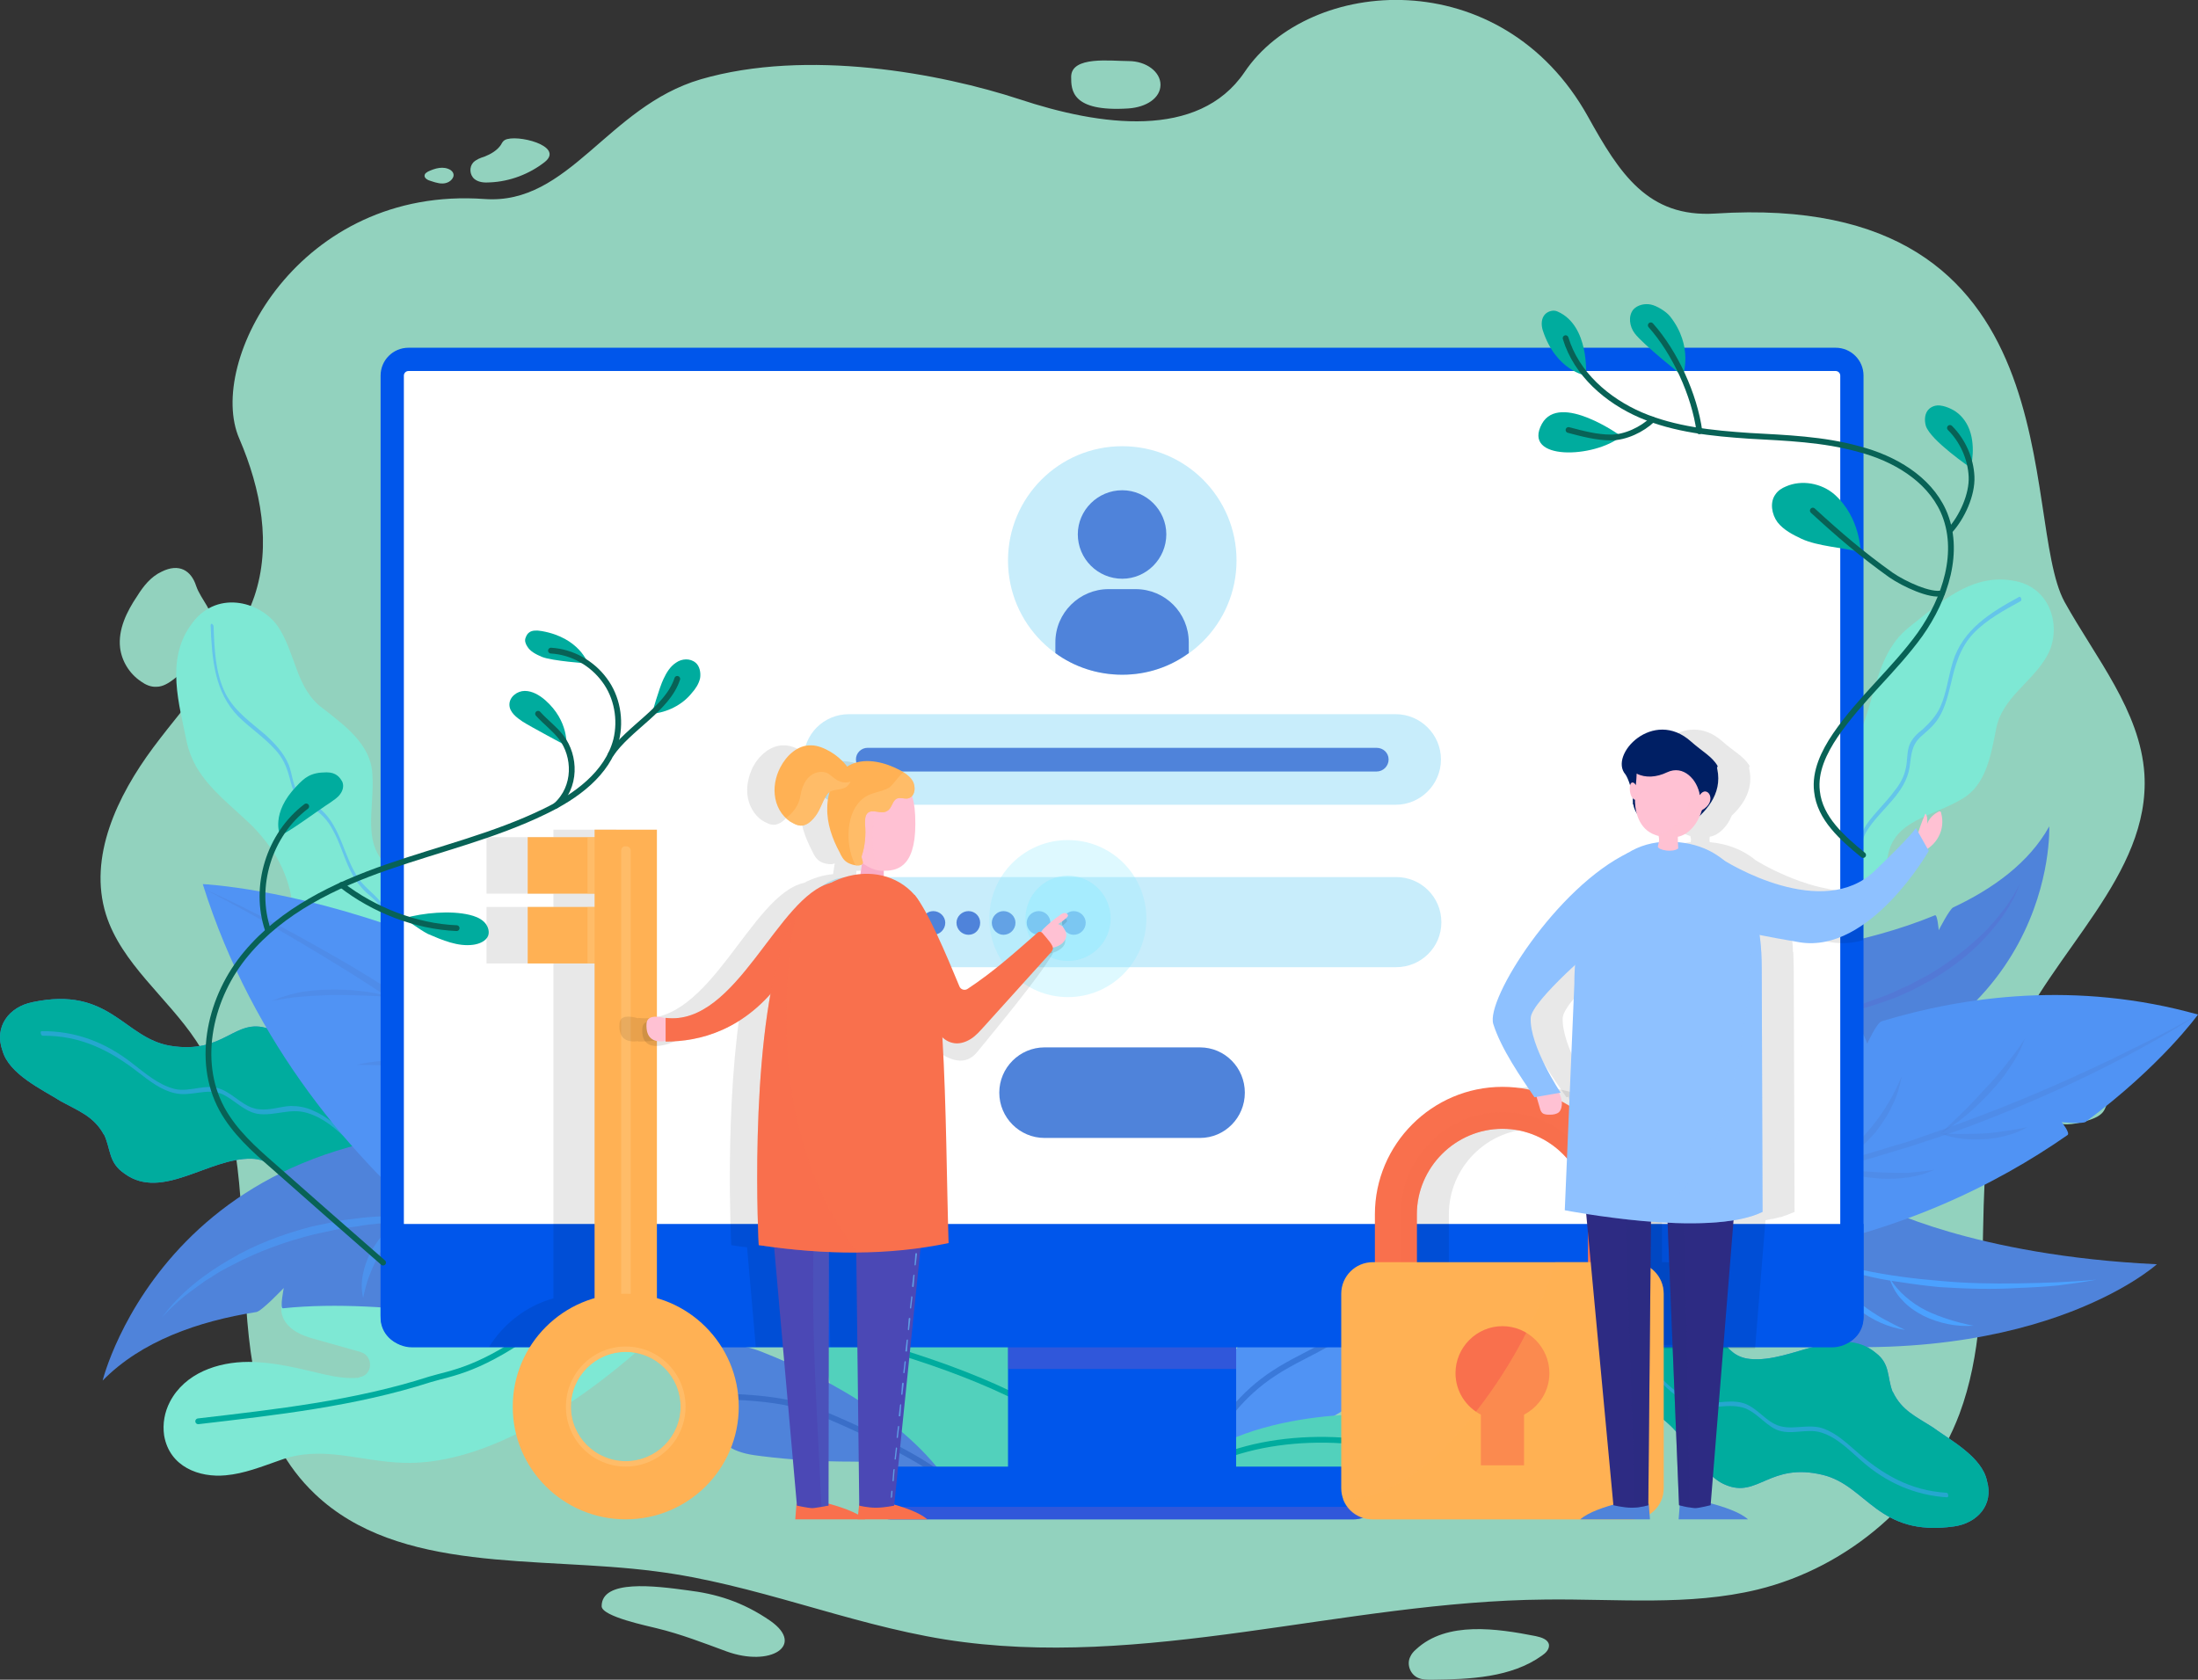 <?xml version="1.0" encoding="UTF-8"?>
<!DOCTYPE svg PUBLIC "-//W3C//DTD SVG 1.1//EN" "http://www.w3.org/Graphics/SVG/1.1/DTD/svg11.dtd">
<!-- Creator: CorelDRAW X7 -->
<svg xmlns="http://www.w3.org/2000/svg" xml:space="preserve" width="5.29in" height="4.043in" version="1.1" style="shape-rendering:geometricPrecision; text-rendering:geometricPrecision; image-rendering:optimizeQuality; fill-rule:evenodd; clip-rule:evenodd"
viewBox="0 0 5290 4043"
 xmlns:xlink="http://www.w3.org/1999/xlink">
 <rect x="0" y="0" width="5290" height="4043" fill="#333333" stroke="none"/>
 <defs>
  <style type="text/css">
   <![CDATA[
    .str1 {stroke:#0A42A3;stroke-width:13.89;stroke-linecap:round;stroke-linejoin:round;stroke-opacity:0.31}
    .str0 {stroke:#00AC9E;stroke-width:13.89;stroke-linecap:round;stroke-linejoin:round}
    .str2 {stroke:#086256;stroke-width:13.89;stroke-linecap:round;stroke-linejoin:round}
    .fil8 {fill:none;fill-rule:nonzero}
    .fil9 {fill:none;fill-rule:nonzero}
    .fil1 {fill:#92D2BE;fill-rule:nonzero}
    .fil0 {fill:#2E414E;fill-rule:nonzero}
    .fil29 {fill:#001F64;fill-rule:nonzero}
    .fil15 {fill:#0056EB;fill-rule:nonzero}
    .fil11 {fill:#00AC9E;fill-rule:nonzero}
    .fil27 {fill:#2D2B83;fill-rule:nonzero}
    .fil10 {fill:#4983D8;fill-rule:nonzero}
    .fil36 {fill:#4B48B5;fill-rule:nonzero}
    .fil6 {fill:#4BA1FF;fill-rule:nonzero}
    .fil2 {fill:#4F83DA;fill-rule:nonzero}
    .fil3 {fill:#5093F4;fill-rule:nonzero}
    .fil7 {fill:#52D1BC;fill-rule:nonzero}
    .fil37 {fill:#568EDB;fill-rule:nonzero}
    .fil38 {fill:#5D9CE4;fill-rule:nonzero}
    .fil13 {fill:#7EE8D4;fill-rule:nonzero}
    .fil30 {fill:#8EC1FF;fill-rule:nonzero}
    .fil18 {fill:#C8EDFB;fill-rule:nonzero}
    .fil22 {fill:#F9704D;fill-rule:nonzero}
    .fil34 {fill:#F9ACC8;fill-rule:nonzero}
    .fil24 {fill:#FFB154;fill-rule:nonzero}
    .fil26 {fill:#FFC1D3;fill-rule:nonzero}
    .fil17 {fill:white;fill-rule:nonzero}
    .fil19 {fill:black;fill-rule:nonzero;fill-opacity:0.09}
    .fil35 {fill:black;fill-rule:nonzero;fill-opacity:0.102}
    .fil39 {fill:#4D83D8;fill-rule:nonzero;fill-opacity:0.161}
    .fil5 {fill:#6059CA;fill-rule:nonzero;fill-opacity:0.227}
    .fil28 {fill:#2D2B83;fill-rule:nonzero;fill-opacity:0.302}
    .fil31 {fill:#8EC1FF;fill-rule:nonzero;fill-opacity:0.302}
    .fil20 {fill:#93EBFF;fill-rule:nonzero;fill-opacity:0.302}
    .fil40 {fill:#F9704D;fill-rule:nonzero;fill-opacity:0.302}
    .fil32 {fill:#FFC1D3;fill-rule:nonzero;fill-opacity:0.302}
    .fil14 {fill:#594FD1;fill-rule:nonzero;fill-opacity:0.369}
    .fil4 {fill:#4F83DA;fill-rule:nonzero;fill-opacity:0.4}
    .fil23 {fill:#F9704D;fill-rule:nonzero;fill-opacity:0.4}
    .fil25 {fill:#FFB154;fill-rule:nonzero;fill-opacity:0.4}
    .fil12 {fill:#4BA1FF;fill-rule:nonzero;fill-opacity:0.502}
    .fil16 {fill:#6059CA;fill-rule:nonzero;fill-opacity:0.502}
    .fil21 {fill:#93EBFF;fill-rule:nonzero;fill-opacity:0.502}
    .fil33 {fill:#FFC87C;fill-rule:nonzero;fill-opacity:0.502}
   ]]>
  </style>
 </defs>
 <g id="Layer_x0020_1">
  <path class="fil0" d="M-1199 29489c-56,17 -167,45 -297,45 -146,0 -267,-31 -362,-107 -83,-68 -134,-177 -134,-304 1,-243 199,-420 523,-420 112,0 199,20 241,37l-30 86c-52,-19 -116,-35 -214,-35 -235,0 -389,123 -389,327 0,207 148,329 373,329 82,0 138,-10 167,-22l0 -243 -197 0 0 -84 319 0 0 391z"/>
  <path class="fil0" d="M-884 29114c28,6 62,8 103,8 151,0 243,-61 243,-174 0,-108 -90,-159 -228,-159 -55,0 -96,3 -118,8l0 317zm-125 -393c61,-9 140,-16 240,-16 123,0 214,24 271,68 53,38 85,98 85,170 0,74 -26,132 -75,174 -66,59 -174,90 -295,90 -38,0 -72,-1 -101,-8l0 327 -125 0 0 -805z"/>
  <path class="fil0" d="M-263 29398c56,29 138,53 224,53 128,0 202,-57 202,-139 0,-76 -51,-120 -182,-162 -158,-47 -255,-116 -255,-231 0,-127 125,-221 313,-221 99,0 170,19 213,40l-34 86c-32,-15 -96,-39 -184,-39 -132,0 -182,66 -182,122 0,76 59,114 192,157 164,53 247,120 247,239 0,126 -111,235 -339,235 -93,0 -195,-23 -246,-52l31 -88z"/>
  <polygon class="fil0" points="766,28711 890,28711 890,29437 1304,29437 1304,29526 766,29526 "/>
  <path class="fil0" d="M1463 29123c0,174 112,330 308,330 198,0 310,-153 310,-338 0,-162 -100,-331 -308,-331 -207,0 -310,160 -310,339zm750 -13c0,280 -202,429 -449,429 -255,0 -435,-167 -435,-413 0,-259 191,-428 449,-428 264,0 435,170 435,412z"/>
  <path class="fil0" d="M3051 29499c-46,19 -138,39 -256,39 -272,0 -477,-145 -477,-412 0,-255 205,-428 505,-428 120,0 196,22 229,36l-30 86c-47,-19 -115,-34 -195,-34 -227,0 -377,122 -377,336 0,199 136,328 371,328 76,0 154,-14 204,-34l26 83z"/>
  <path class="fil0" d="M3686 29187l-95 -234c-21,-53 -36,-102 -50,-149l-3 0c-14,49 -30,98 -49,148l-94 235 291 0zm-317 83l-100 256 -130 0 329 -815 150 0 330 815 -133 0 -103 -256 -343 0z"/>
  <polygon class="fil0" points="4164,28801 3869,28801 3869,28711 4585,28711 4585,28801 4290,28801 4290,29526 4164,29526 "/>
  <polygon class="fil0" points="4693,29526 4818,29526 4818,28711 4693,28711 "/>
  <path class="fil0" d="M5112 29123c0,174 112,330 308,330 198,0 310,-153 310,-338 0,-162 -101,-331 -309,-331 -206,0 -309,160 -309,339zm750 -13c0,280 -202,429 -449,429 -255,0 -435,-167 -435,-413 0,-259 191,-428 449,-428 264,0 435,170 435,412z"/>
  <path class="fil0" d="M6024 29526l0 -815 136 0 310 412c72,96 128,182 174,265l2 -1c-11,-109 -14,-208 -14,-335l0 -341 118 0 0 815 -127 0 -307 -414c-67,-90 -132,-183 -180,-272l-5 2c8,102 10,200 10,336l0 348 -117 0z"/>
  <g id="_962416464">
   <g>
    <path class="fil1" d="M4969 1449c75,135 182,262 192,414 15,244 -223,427 -320,653 -120,278 -20,605 -125,887 -77,205 -265,369 -486,423 -165,40 -339,22 -510,24 -485,4 -968,172 -1446,96 -236,-38 -459,-134 -697,-164 -284,-37 -616,7 -819,-186 -284,-270 -73,-767 -286,-1091 -69,-104 -180,-186 -217,-304 -43,-138 27,-285 114,-402 88,-118 195,-226 243,-363 42,-124 16,-259 -36,-380 -81,-185 144,-609 590,-577 204,15 296,-222 520,-288 257,-75 579,-14 768,48 193,64 430,98 541,-65 155,-231 619,-267 827,107 76,137 144,243 306,233 877,-57 731,735 841,935zm-2391 -1264l0 0c0,31 0,85 138,76 43,-3 77,-25 77,-57 0,-31 -34,-57 -77,-57 -42,0 -138,-13 -138,38zm-1363 152l0 0c-4,2 -7,7 -9,11 -9,14 -25,23 -40,29 -10,3 -20,7 -27,14 -10,11 -9,30 3,40 10,8 24,9 37,8 48,-2 95,-20 132,-49 49,-39 -69,-68 -96,-53zm-131 72l0 0c-17,-10 -37,-4 -54,4 -3,2 -7,4 -8,8 -2,8 8,13 16,15 12,4 25,8 37,4 13,-4 25,-20 9,-31zm-612 1001l0 0c-12,-37 -41,-55 -83,-34 -26,12 -44,35 -59,59 -25,37 -46,80 -41,124 4,32 22,62 50,81 11,8 24,14 38,13 15,0 29,-9 41,-18 28,-21 49,-49 70,-77 11,-15 23,-30 25,-48 4,-37 -30,-67 -41,-100zm4486 1127l0 0c-11,4 -22,10 -29,20 -4,7 -6,16 -7,25 -2,18 -3,37 -3,56 0,20 2,42 18,56 21,19 54,12 82,5 15,-5 32,-10 42,-22 7,-9 10,-20 12,-31 6,-37 27,-93 4,-113 -22,-19 -80,-12 -119,4zm-1550 1433l0 0c-6,5 -11,11 -14,18 -9,18 0,43 20,51 10,4 21,4 32,4 92,-1 191,-5 265,-58 9,-6 18,-15 17,-26 -2,-13 -18,-18 -32,-21 -92,-18 -214,-37 -288,32zm-1752 -142l0 0c-80,-11 -208,-27 -208,38 0,25 113,48 132,53 58,14 112,35 169,56 105,38 189,-14 106,-73 -69,-48 -134,-66 -199,-74z"/>
   </g>
   <g>
    <g>
     <g>
      <path class="fil2" d="M4294 2293c0,0 186,-17 363,-90 6,-2 9,36 9,36 0,0 26,-51 35,-55 96,-45 183,-108 231,-195 0,0 23,534 -663,652l25 -348z"/>
     </g>
     <g>
      <path class="fil2" d="M4522 2902c0,0 226,120 669,141 0,0 -301,274 -990,180l22 -313 299 -8z"/>
     </g>
     <g>
      <path class="fil3" d="M4205 2597c0,0 102,-65 268,-122 7,-2 21,37 21,37 0,0 23,-51 35,-54 198,-60 469,-98 761,-16 0,0 -88,123 -270,258 -7,6 -58,1 -58,1 0,0 21,26 14,31 -172,120 -416,242 -735,290l-36 -425z"/>
     </g>
     <g>
      <g>
       <path class="fil4" d="M5290 2442c-85,55 -175,103 -267,148 -91,44 -185,84 -280,120 -48,18 -96,33 -144,49l-73 22c-13,4 -25,8 -37,11l-37 9c-98,27 -199,45 -299,59l74 -15 38 -8c12,-3 24,-6 37,-9l74 -17 73 -21c49,-13 97,-29 146,-43 47,-17 96,-33 143,-51 95,-35 188,-74 281,-117 46,-21 91,-43 137,-66 45,-22 90,-46 134,-71z"/>
      </g>
      <g>
       <path class="fil4" d="M4671 2728c19,-18 37,-36 55,-53 18,-18 36,-37 53,-56 18,-18 34,-38 50,-58 16,-20 31,-40 45,-62 -9,24 -21,48 -36,69 -14,22 -30,42 -48,61 -35,38 -75,73 -119,99z"/>
      </g>
      <g>
       <path class="fil4" d="M4396 2810c21,-13 40,-28 58,-44 17,-16 34,-33 49,-52 15,-18 29,-38 41,-58 13,-21 23,-43 33,-65 -5,24 -11,48 -23,70 -10,23 -24,43 -39,63 -16,19 -34,36 -54,51 -20,15 -41,27 -65,35z"/>
      </g>
      <g>
       <path class="fil4" d="M4671 2728c35,2 70,2 105,0 17,-1 34,-3 51,-6 18,-2 35,-6 52,-9 -15,9 -32,16 -49,20 -18,5 -35,8 -53,9 -18,1 -36,1 -54,-1 -18,-2 -36,-6 -52,-13z"/>
      </g>
      <g>
       <path class="fil4" d="M4402 2811c21,2 42,4 63,7 22,1 42,3 63,4 21,1 42,1 63,1 21,-2 42,-4 64,-7 -20,9 -41,15 -62,18 -22,3 -44,4 -65,3 -43,-3 -86,-10 -126,-26z"/>
      </g>
     </g>
     <g>
      <g>
       <path class="fil5" d="M4861 2128c-18,50 -50,94 -87,133 -37,39 -80,71 -126,98l-36 19c-11,7 -24,11 -36,17 -24,11 -50,19 -75,27 -13,5 -26,7 -39,10l-39 9c-26,5 -52,8 -79,12 26,-7 52,-12 78,-19l38 -11c12,-4 25,-7 37,-12 25,-9 50,-17 73,-29 12,-6 25,-10 36,-17l34 -18c46,-27 88,-58 126,-94 9,-9 19,-18 27,-28 5,-5 9,-10 13,-15l13 -16c16,-20 30,-43 42,-66z"/>
      </g>
     </g>
     <g>
      <g>
       <path class="fil6" d="M5046 3080c-31,6 -62,10 -93,14 -32,3 -63,5 -95,6 -63,4 -126,2 -190,-2 -31,-3 -63,-7 -94,-12 -31,-4 -63,-10 -93,-18 -62,-16 -122,-38 -176,-71 29,13 58,25 88,35 29,10 60,18 90,25 62,13 124,21 186,26 63,6 126,7 189,6 63,-1 126,-3 188,-9z"/>
      </g>
      <g>
       <path class="fil6" d="M4750 3191c-42,3 -84,-6 -121,-24 -19,-10 -37,-22 -51,-38 -15,-15 -25,-34 -31,-54 11,18 24,33 39,46 15,13 31,24 49,33 18,9 37,16 56,22 19,6 38,11 59,15z"/>
      </g>
      <g>
       <path class="fil6" d="M4585 3201c-41,-6 -80,-24 -113,-50 -17,-13 -31,-29 -42,-48 -11,-18 -16,-39 -19,-59 8,19 17,37 29,53 12,16 25,30 41,43 15,12 32,23 49,33 18,10 36,19 55,28z"/>
      </g>
     </g>
    </g>
    <g>
     <path class="fil7" d="M2775 3652c-69,-80 -173,-127 -279,-125 -77,1 -153,27 -231,22 -81,-5 -160,-45 -211,-109 -52,-63 -75,-148 -64,-229 9,-61 41,-123 97,-150 30,-15 65,-19 99,-16 31,3 61,11 89,24 64,28 120,79 165,134 40,51 133,125 195,173 37,28 64,47 64,47 44,40 46,177 76,229z"/>
     <path class="fil8 str0" d="M2095 3233c195,56 411,134 563,268"/>
    </g>
    <g>
     <path class="fil3" d="M3352 3206c-3,32 -9,65 -25,95 -11,20 -26,38 -42,53 -9,9 -18,16 -27,23 -37,28 -77,49 -119,62 -61,20 -126,23 -182,58 -26,16 -48,38 -66,63 -11,16 -19,33 -26,51l0 -54c6,-61 12,-122 35,-180 14,-38 35,-73 58,-106 37,-53 79,-102 128,-143 39,-33 85,-62 133,-69 48,-7 99,11 121,53 14,27 15,61 12,94z"/>
     <path class="fil9 str1" d="M2899 3506c34,-81 94,-153 166,-200 45,-30 94,-50 140,-78 46,-28 91,-65 112,-116"/>
    </g>
    <g>
     <path class="fil7" d="M2824 3555c86,-85 208,-124 327,-141 100,-14 205,-15 298,23 29,12 58,29 76,55 17,27 19,65 -2,88 -18,20 -47,25 -73,26 -88,3 -174,-22 -259,-40 -148,-31 -309,-39 -443,30l76 -41z"/>
     <path class="fil8 str0" d="M2931 3511c178,-75 434,-51 546,26"/>
    </g>
    <g>
     <path class="fil10" d="M830 2640c-80,-39 -118,-142 -184,-164 -82,-28 -105,63 -237,41 -111,-19 -145,-144 -330,-105 -57,11 -94,59 -73,117 16,57 95,93 141,122 42,23 79,36 103,80 0,0 1,0 1,1 16,35 10,67 49,93 90,66 203,-39 306,-36 72,2 70,78 158,99 86,22 58,-55 239,15 7,3 14,-1 17,-7 2,-5 0,-10 -3,-14 -127,-132 -69,-186 -187,-242z"/>
     <path class="fil11" d="M830 2640c-80,-39 -118,-142 -184,-164 -82,-28 -105,63 -237,41 -111,-19 -145,-144 -330,-105 -57,11 -94,59 -73,117 16,57 95,93 141,122 42,23 79,36 103,80 0,0 1,0 1,1 16,35 10,67 49,93 90,66 203,-39 306,-36 72,2 70,78 158,99 86,22 58,-55 239,15 7,3 14,-1 17,-7 2,-5 0,-10 -3,-14 -127,-132 -69,-186 -187,-242z"/>
     <g>
      <g>
       <path class="fil12" d="M933 2813c-69,-36 -109,-111 -182,-141 -16,-7 -33,-10 -51,-10 -25,1 -50,11 -76,8 -36,-3 -59,-35 -91,-48 -37,-16 -75,8 -113,-1 -39,-10 -71,-38 -102,-62 -64,-50 -136,-78 -218,-77 -4,0 -2,11 3,11 90,-1 162,35 231,89 26,20 54,42 86,49 39,10 79,-14 116,3 29,14 51,41 84,47 41,6 78,-15 120,-2 79,24 120,107 192,144 5,3 5,-8 1,-10z"/>
      </g>
     </g>
    </g>
    <g>
     <path class="fil13" d="M1612 3179c-264,28 -307,51 -370,23 -81,-34 -165,-26 -247,-59 -81,-33 -169,-59 -256,-45 -28,5 -58,16 -62,48 -1,13 3,26 10,36 19,27 51,36 81,44l99 28c33,9 31,57 -3,61 0,0 0,0 0,1 -28,3 -57,-2 -84,-8 -60,-14 -120,-30 -182,-30 -74,0 -153,27 -189,96 -13,25 -18,53 -14,81 13,76 85,102 148,96 45,-4 87,-21 130,-36 103,-38 191,3 300,6 303,8 639,-342 639,-342z"/>
     <path class="fil8 str0" d="M477 3421c188,-22 378,-43 558,-101 53,-16 121,-21 270,-131"/>
    </g>
    <g>
     <path class="fil13" d="M782 2330c6,5 13,9 20,13 32,16 69,18 94,47 18,18 27,42 40,64 2,5 5,9 8,14 40,54 79,61 121,60 17,-1 35,-2 53,-2 28,0 58,3 90,21 20,11 41,27 63,51 4,5 11,5 17,2 5,-4 8,-10 7,-15 -11,-50 -33,-83 -60,-108 -74,-70 -183,-76 -189,-220 -2,-31 5,-53 0,-75 -3,-11 -8,-22 -19,-35 -22,-24 -55,-34 -83,-54 -78,-55 -41,-146 -48,-232 -4,-70 -68,-116 -119,-156 -65,-47 -65,-133 -108,-197 -44,-63 -152,-89 -210,-3 -61,85 -27,192 -10,279 5,23 13,43 23,61 33,57 88,97 136,144 29,30 54,63 71,100 10,22 18,46 22,70 1,6 2,12 3,18 12,60 25,113 78,153z"/>
     <g>
      <g>
       <path class="fil12" d="M507 1506c3,79 9,161 68,220 28,27 61,49 87,78 19,20 28,42 35,68 4,15 7,30 16,42 11,15 26,22 41,32 20,13 35,29 46,50 18,31 27,67 43,99 7,14 15,28 26,40 15,19 39,31 50,54 18,39 11,85 28,126 41,94 139,140 226,181 5,3 5,-8 1,-10 -85,-40 -181,-85 -221,-176 -17,-37 -12,-77 -24,-115 -12,-36 -47,-51 -67,-82 -35,-52 -41,-121 -89,-164 -16,-14 -38,-21 -52,-37 -17,-19 -17,-48 -26,-71 -12,-29 -34,-52 -57,-73 -35,-30 -73,-56 -95,-98 -25,-50 -27,-108 -29,-163 -1,-5 -7,-9 -7,-1z"/>
      </g>
     </g>
     <path class="fil14" d="M1118 2526c28,0 58,3 90,21 3,-45 17,-54 27,-70 -74,-70 -183,-76 -189,-220 -2,-31 5,-53 0,-75 -22,46 -62,56 -59,103 3,49 65,94 77,156 9,50 28,63 54,85z"/>
    </g>
    <g>
     <path class="fil2" d="M1834 3254c-50,-20 -117,-28 -149,15 -27,36 -13,87 6,128 15,35 35,70 68,88 23,13 49,17 75,20 71,9 144,13 216,13 84,-1 185,34 254,86 -89,-165 -302,-284 -470,-350z"/>
     <path class="fil9 str1" d="M1746 3361c64,3 128,7 189,25 62,19 302,129 339,176"/>
    </g>
    <g>
     <path class="fil13" d="M4271 2025c-2,7 -2,15 -2,22 0,34 14,67 0,101 -8,23 -25,41 -38,61 -3,5 -6,9 -8,14 -30,57 -19,93 0,128 7,15 16,29 24,45 12,24 21,51 20,86 -1,22 -6,47 -17,76 -2,6 0,12 6,15 5,3 11,3 15,0 39,-31 57,-64 68,-97 28,-93 -14,-189 107,-256 26,-15 48,-18 65,-32 8,-7 15,-16 21,-31 11,-29 7,-61 11,-94 14,-90 108,-97 179,-140 58,-33 70,-107 82,-168 14,-76 87,-112 123,-177 36,-64 12,-168 -86,-181 -99,-16 -177,58 -243,110 -18,14 -32,29 -43,46 -35,52 -45,116 -66,178 -12,37 -30,73 -55,103 -15,18 -31,35 -51,49 -4,3 -9,7 -13,10 -47,35 -87,69 -99,132z"/>
     <g>
      <g>
       <path class="fil12" d="M4859 1437c-68,37 -135,78 -159,156 -11,36 -15,74 -30,108 -10,22 -25,38 -42,54 -13,10 -25,21 -32,37 -7,17 -5,38 -9,56 -4,21 -14,39 -27,55 -21,29 -48,53 -68,82 -22,33 -21,78 -50,105 -27,24 -61,37 -86,66 -63,75 -61,180 -60,272 1,6 7,9 7,2 -2,-93 -4,-199 64,-271 25,-27 60,-39 85,-65 24,-26 23,-65 41,-94 32,-52 93,-89 103,-154 4,-29 4,-52 27,-73 12,-11 25,-21 35,-34 21,-26 29,-60 37,-92 10,-45 22,-88 55,-123 32,-33 73,-55 113,-77 4,-2 1,-13 -4,-10z"/>
      </g>
     </g>
    </g>
    <g>
     <path class="fil10" d="M3983 3403c76,43 107,146 170,171 78,33 106,-55 234,-24 107,26 132,150 316,124 56,-8 96,-52 79,-110 -12,-57 -87,-97 -131,-129 -39,-25 -74,-40 -95,-84 0,0 -1,-1 -1,-1 -14,-36 -5,-67 -41,-94 -85,-71 -202,25 -302,15 -71,-7 -64,-80 -148,-107 -84,-27 -61,50 -234,-30 -6,-3 -13,0 -16,6 -2,4 -1,9 2,13 115,138 55,187 167,250z"/>
     <path class="fil11" d="M3983 3403c76,43 107,146 170,171 78,33 106,-55 234,-24 107,26 132,150 316,124 56,-8 96,-52 79,-110 -12,-57 -87,-97 -131,-129 -39,-25 -74,-40 -95,-84 0,0 -1,-1 -1,-1 -14,-36 -5,-67 -41,-94 -85,-71 -202,25 -302,15 -71,-7 -64,-80 -148,-107 -84,-27 -61,50 -234,-30 -6,-3 -13,0 -16,6 -2,4 -1,9 2,13 115,138 55,187 167,250z"/>
     <g>
      <g>
       <path class="fil12" d="M3894 3227c67,41 102,122 176,153 40,16 76,-1 116,6 37,6 57,40 89,55 35,15 73,-4 108,7 39,12 68,43 98,69 58,51 127,82 205,87 5,0 3,-11 -1,-11 -88,-5 -156,-45 -220,-102 -23,-20 -46,-41 -75,-52 -39,-15 -83,8 -120,-12 -27,-14 -45,-41 -75,-50 -39,-11 -78,8 -118,-5 -78,-27 -114,-114 -182,-155 -5,-3 -5,8 -1,10z"/>
      </g>
     </g>
    </g>
    <g>
     <g>
      <path class="fil2" d="M1267 3195c0,0 -331,-73 -586,-46 -8,1 2,-49 2,-49 0,0 -53,56 -66,58 -140,22 -277,70 -370,165 0,0 170,-696 1098,-593l-78 465z"/>
     </g>
     <g>
      <path class="fil3" d="M1460 3232c0,0 -149,-67 -334,-211 -7,-6 26,-51 26,-51 0,0 -74,12 -86,2 -213,-179 -456,-455 -578,-844 0,0 203,9 488,113 12,4 45,65 45,65 0,0 13,-43 23,-39 261,105 578,290 867,612l-451 353z"/>
     </g>
     <g>
      <g>
       <path class="fil4" d="M488 2138c124,55 244,121 362,190 117,70 230,147 341,227 55,40 108,83 162,125l78 66c13,11 26,22 39,33l38 35c102,91 196,190 286,292l-72 -72 -36 -36c-13,-12 -25,-24 -38,-35l-74 -70 -76 -68c-51,-45 -105,-87 -157,-131 -54,-41 -107,-84 -162,-123 -109,-81 -222,-157 -337,-230 -58,-36 -116,-71 -175,-105 -59,-34 -119,-67 -179,-98z"/>
      </g>
      <g>
       <path class="fil4" d="M1265 2622c-34,-8 -68,-15 -101,-22 -34,-8 -68,-14 -101,-20 -34,-6 -68,-9 -102,-13 -34,-3 -68,-4 -103,-4 34,-8 69,-11 104,-11 35,0 69,3 104,9 68,12 136,31 199,61z"/>
      </g>
      <g>
       <path class="fil4" d="M939 2399c-25,-1 -48,-2 -72,-3 -24,-1 -48,-1 -71,-1 -24,1 -48,2 -71,4 -24,2 -48,6 -71,10 22,-9 45,-16 69,-21 24,-4 48,-6 72,-6 49,-1 97,4 144,17z"/>
      </g>
      <g>
       <path class="fil4" d="M1559 2870c-30,-13 -61,-23 -92,-32 -31,-8 -63,-14 -95,-17 -32,-4 -64,-5 -96,-3 -32,1 -64,6 -97,10 31,-12 63,-22 96,-26 33,-5 66,-4 99,-1 33,4 66,11 97,23 31,11 61,26 88,46z"/>
      </g>
      <g>
       <path class="fil4" d="M1265 2622c-25,-41 -50,-80 -78,-117 -14,-19 -29,-37 -44,-54 -16,-18 -33,-34 -49,-51 21,10 42,24 59,40 19,16 35,34 50,53 14,20 27,40 37,62 11,21 20,44 25,67z"/>
      </g>
      <g>
       <path class="fil4" d="M1555 2863c-13,-26 -26,-51 -39,-76 -13,-25 -27,-50 -41,-74 -15,-25 -30,-48 -46,-71 -17,-23 -34,-45 -54,-66 25,15 47,34 66,56 19,22 36,46 51,71 29,50 52,103 63,160z"/>
      </g>
     </g>
     <g>
      <g>
       <path class="fil12" d="M390 3171c42,-58 100,-103 162,-139 62,-37 130,-62 199,-80l53 -11c17,-4 35,-6 53,-8 35,-5 71,-6 107,-7 18,-1 36,1 54,1l53 3c36,4 71,9 106,15 -36,-1 -71,-4 -106,-5l-53 0c-18,0 -36,-1 -53,1 -36,3 -71,4 -106,11 -17,2 -35,4 -52,8l-51 11c-68,17 -135,41 -197,74 -16,8 -31,16 -46,26 -7,5 -15,9 -22,14l-22 16c-28,20 -55,43 -79,70z"/>
      </g>
     </g>
     <g>
      <g>
       <path class="fil12" d="M963 2935c-19,31 -38,60 -54,91 -8,15 -15,31 -21,47 -6,16 -10,33 -14,51 -9,-36 1,-75 17,-108 9,-16 19,-31 31,-45 12,-14 25,-26 41,-36z"/>
      </g>
     </g>
    </g>
    <g>
     <polygon class="fil15" points="2975,3536 2426,3536 2426,3158 2975,3158 "/>
     <polygon class="fil16" points="2975,3295 2426,3295 2426,3158 2975,3158 "/>
     <path class="fil15" d="M3258 3530l-1114 0c-36,0 -64,29 -64,64 0,35 28,63 64,63l1114 0c35,0 63,-28 63,-63 0,-35 -28,-64 -63,-64z"/>
     <path class="fil16" d="M3321 3594c0,35 -28,63 -63,63l-1114 0c-36,0 -64,-28 -64,-63 0,-6 1,-11 2,-16 7,28 32,49 62,49l1114 0c30,0 55,-21 61,-49 2,5 2,10 2,16z"/>
     <g>
      <g>
       <g>
        <path class="fil17" d="M983 3211c-21,0 -39,-17 -39,-39l0 -2268c0,-22 18,-39 39,-39l3435 0c21,0 39,17 39,39l0 2268c0,22 -18,39 -39,39l-3435 0z"/>
        <path class="fil15" d="M4418 893c6,0 11,5 11,11l0 2268c0,6 -5,11 -11,11l-3435 0c-6,0 -11,-5 -11,-11l0 -2268c0,-6 5,-11 11,-11l3435 0zm0 -56l0 0 -3435 0c-37,0 -67,30 -67,67l0 2268c0,37 30,67 67,67l3435 0c37,0 67,-30 67,-67l0 -2268c0,-37 -30,-67 -67,-67z"/>
       </g>
      </g>
      <g>
       <path class="fil15" d="M4485 3167l0 -221 -3569 0 0 221c0,42 34,76 76,76l3417 0c42,0 76,-34 76,-76z"/>
      </g>
     </g>
     <g>
      <path class="fil18" d="M2976 1349c0,152 -123,275 -275,275 -152,0 -275,-123 -275,-275 0,-152 123,-275 275,-275 152,0 275,123 275,275z"/>
      <path class="fil2" d="M2807 1286c0,59 -48,107 -106,107 -59,0 -107,-48 -107,-107 0,-58 48,-106 107,-106 58,0 106,48 106,106zm54 286c-45,33 -100,52 -160,52 -60,0 -116,-19 -161,-52l0 -26c0,-71 58,-128 128,-128l65 0c71,0 128,57 128,128l0 26z"/>
     </g>
     <path class="fil18" d="M3359 1937l-1316 0c-61,0 -109,-49 -109,-109 0,-60 48,-109 109,-109l1316 0c60,0 109,49 109,109 0,60 -49,109 -109,109z"/>
     <path class="fil2" d="M3313 1857l-1225 0c-15,0 -28,-13 -28,-29 0,-16 13,-28 28,-28l1225 0c16,0 29,12 29,28 0,16 -13,29 -29,29z"/>
     <path class="fil18" d="M3360 2328l-1316 0c-60,0 -109,-48 -109,-108 0,-61 49,-109 109,-109l1316 0c60,0 109,48 109,109 0,60 -49,108 -109,108z"/>
     <path class="fil2" d="M2077 2250c-15,0 -28,-13 -28,-29 0,-15 13,-28 28,-28 16,0 29,13 29,28 0,16 -13,29 -29,29zm113 -29l0 0c0,-15 -12,-28 -28,-28 -16,0 -29,13 -29,28 0,16 13,29 29,29 16,0 28,-13 28,-29zm85 0l0 0c0,-15 -13,-28 -29,-28 -15,0 -28,13 -28,28 0,16 13,29 28,29 16,0 29,-13 29,-29zm84 0l0 0c0,-15 -12,-28 -28,-28 -16,0 -29,13 -29,28 0,16 13,29 29,29 16,0 28,-13 28,-29zm85 0l0 0c0,-15 -13,-28 -29,-28 -15,0 -28,13 -28,28 0,16 13,29 28,29 16,0 29,-13 29,-29zm84 0l0 0c0,-15 -12,-28 -28,-28 -16,0 -29,13 -29,28 0,16 13,29 29,29 16,0 28,-13 28,-29zm85 0l0 0c0,-15 -13,-28 -29,-28 -15,0 -28,13 -28,28 0,16 13,29 28,29 16,0 29,-13 29,-29z"/>
     <path class="fil2" d="M2888 2739l-374 0c-60,0 -109,-49 -109,-109 0,-60 49,-109 109,-109l374 0c60,0 108,49 108,109 0,60 -48,109 -108,109z"/>
    </g>
    <path class="fil19" d="M4081 3237l0 -124c0,-41 -34,-75 -74,-75l-7 0 0 -115c0,-169 -138,-307 -307,-307 -170,0 -308,138 -308,307l0 115 -6 0c-41,0 -74,34 -74,75l0 124 776 0zm-594 -314l0 0c0,-113 92,-206 206,-206 113,0 205,93 205,206l0 115 -411 0 0 -115z"/>
    <path class="fil19" d="M4226 2071c-30,-25 -67,-40 -111,-44 -1,-4 -1,-8 0,-13 22,-4 42,-24 53,-51 31,-29 52,-66 42,-112 -1,-3 0,-5 1,-7 -13,-23 -38,-35 -65,-59 -91,-82 -198,32 -158,79 4,4 8,13 12,26 0,0 0,0 0,1 -2,8 -1,23 6,31 1,4 1,9 1,14 0,0 1,0 1,1 1,7 4,13 7,19 6,22 19,45 47,54 2,1 4,2 6,2 2,7 2,10 1,15 -27,3 -51,12 -72,25 -174,83 -345,354 -326,413 18,60 66,129 99,176l5 -1c2,9 5,18 7,27 2,5 3,9 7,12 4,4 11,4 18,4 7,0 16,-1 21,-6 4,-3 6,-7 7,-12 3,-11 0,-24 -6,-34l4 -1c0,0 -75,-112 -72,-180 1,-25 59,-84 106,-128 -1,16 -1,31 -1,47l-23 544c0,0 20,3 51,8l31 325 123 0 2 -306c2,0 4,0 5,1 2,0 3,0 5,0 6,0 12,1 18,1 2,0 4,0 6,0 2,1 4,1 7,1l12 303 121 0 25 -309c0,0 0,0 0,0 5,-1 10,-2 15,-3 2,0 4,0 6,-1 4,-1 8,-2 12,-3 2,0 4,-1 6,-1 4,-2 8,-3 11,-4 2,-1 4,-1 5,-2 6,-2 10,-4 15,-6l-2 -588c0,-13 -1,-25 -1,-37 -1,-1 -1,-2 -1,-3 0,-11 -1,-22 -3,-33 0,-1 0,-2 0,-3 0,-1 0,-2 -1,-3 24,5 56,11 96,18 27,4 53,2 77,-5l0 -119c-101,11 -215,-47 -258,-73z"/>
    <g>
     <path class="fil20" d="M2759 2211c0,104 -84,189 -189,189 -104,0 -189,-85 -189,-189 0,-105 85,-189 189,-189 105,0 189,84 189,189z"/>
     <path class="fil21" d="M2673 2211c0,56 -46,102 -103,102 -56,0 -102,-46 -102,-102 0,-57 46,-103 102,-103 57,0 103,46 103,103z"/>
    </g>
    <g>
     <path class="fil22" d="M3616 2616c-169,0 -307,138 -307,307l0 296 614 0 0 -296c0,-169 -137,-307 -307,-307zm-206 501l0 0 0 -194c0,-113 93,-206 206,-206 113,0 206,93 206,206l0 194 -412 0z"/>
     <path class="fil23" d="M3616 2677c-135,0 -245,110 -245,245l0 236 490 0 0 -236c0,-135 -110,-245 -245,-245zm206 440l0 0 -412 0 0 -194c0,-113 93,-206 206,-206 113,0 206,93 206,206l0 194z"/>
     <path class="fil24" d="M3928 3657l-624 0c-42,0 -76,-33 -76,-75l0 -468c0,-42 34,-76 76,-76l624 0c42,0 76,34 76,76l0 468c0,42 -34,75 -76,75z"/>
     <path class="fil22" d="M3729 3305c0,-62 -51,-113 -113,-113 -62,0 -113,51 -113,113 0,44 25,81 61,100l0 122 104 0 0 -122c36,-19 61,-56 61,-100z"/>
     <path class="fil25" d="M3930 3038l-187 0c-40,127 -104,247 -184,351 -75,98 -193,221 -327,219 10,29 38,49 70,49l628 0c41,0 74,-33 74,-74l0 -470c0,-41 -33,-75 -74,-75z"/>
    </g>
    <g>
     <path class="fil26" d="M3691 2616c5,17 10,34 15,51 1,5 3,9 6,12 5,4 12,4 18,4 8,0 16,-1 22,-6 3,-3 5,-7 6,-12 3,-12 -1,-26 -7,-37 -7,-11 -16,-20 -25,-29l-35 17z"/>
     <path class="fil26" d="M4610 2027c6,-23 14,-47 24,-69 5,7 5,16 4,25 5,-13 15,-23 27,-29 1,-1 3,-1 5,-1 1,1 2,3 2,5 5,18 3,38 -6,55 -8,16 -23,30 -40,37l-16 -23z"/>
     <path class="fil2" d="M4108 3616c43,11 80,24 99,41l-167 0 3 -38 65 -3z"/>
     <path class="fil2" d="M3903 3616c-43,11 -80,24 -100,41l168 0 -3 -38 -65 -3z"/>
     <g>
      <g>
       <path class="fil27" d="M4196 2641l-79 982c0,0 -28,7 -37,7 -5,0 -14,-2 -22,-3 -9,-2 -17,-4 -17,-4l-30 -742 -37 0 -7 742c0,0 -19,6 -40,6 -20,0 -44,-6 -44,-6l-94 -1007 407 25z"/>
      </g>
     </g>
     <g>
      <path class="fil28" d="M4045 2632l-139 -9c-2,181 25,827 28,1006 18,-1 33,-6 33,-6l7 -742 37 0 30 742c0,0 8,2 17,4 3,0 6,1 8,1 0,-202 -18,-913 -21,-996z"/>
     </g>
     <g>
      <path class="fil29" d="M3930 1936c1,0 1,0 1,1 6,32 37,49 71,58 28,8 34,11 57,-5 46,-33 87,-78 74,-139 -1,-3 0,-5 1,-7 -13,-23 -37,-35 -64,-59 -91,-82 -199,32 -158,79 6,8 19,41 18,72z"/>
     </g>
     <path class="fil30" d="M4240 2329c0,-187 -77,-303 -225,-303 -148,0 -226,156 -226,343l-23 544c0,0 345,68 476,4l-2 -588z"/>
     <path class="fil31" d="M4240 2329c0,-52 -6,-99 -18,-139 -13,203 -31,744 -333,742 112,14 273,24 353,-15l-2 -588z"/>
     <path class="fil26" d="M4091 1914c-6,-37 -39,-74 -79,-55 -25,12 -52,14 -73,3 0,7 -1,17 -2,28 -4,-8 -12,-10 -14,1 -2,10 1,31 12,34 0,2 0,4 0,6 1,27 12,71 57,81 2,10 1,13 -2,26 3,9 37,14 49,4 -1,-12 -1,-17 -1,-28 26,-5 48,-31 58,-64 40,-22 12,-63 -5,-36z"/>
     <path class="fil32" d="M4091 1914c-3,-15 -9,-29 -18,-40 1,63 -26,123 -88,136 2,1 4,2 7,2 2,10 1,13 -2,26 3,9 37,14 49,4 -1,-12 -1,-17 -1,-28 26,-5 48,-31 58,-64 40,-22 12,-63 -5,-36z"/>
     <path class="fil30" d="M3920 2052c-174,83 -345,354 -326,413 19,60 67,129 99,176l63 -11c0,0 -75,-112 -72,-180 2,-42 167,-181 167,-181l69 -217z"/>
     <path class="fil30" d="M4134 2061c27,20 253,155 378,35 90,-86 99,-103 99,-103l31 55c0,0 -141,248 -311,220 -171,-29 -175,-38 -175,-38l-22 -169z"/>
    </g>
    <g>
     <path class="fil19" d="M1332 3125c-65,18 -120,61 -155,117l461 0c-35,-56 -90,-99 -155,-117l0 -1128 -151 0 0 18 -161 0 0 136 161 0 0 32 -161 0 0 136 161 0 0 806z"/>
     <g>
      <polygon class="fil24" points="1270,2151 1463,2151 1463,2015 1270,2015 "/>
      <polygon class="fil24" points="1270,2319 1463,2319 1463,2183 1270,2183 "/>
      <polygon class="fil33" points="1414,2151 1463,2151 1463,2015 1414,2015 "/>
      <polygon class="fil33" points="1414,2319 1463,2319 1463,2183 1414,2183 "/>
      <polygon class="fil24" points="1431,3177 1581,3177 1581,1997 1431,1997 "/>
      <path class="fil33" d="M1504 3218l4 0c5,0 10,-5 10,-10l0 -1161c0,-5 -5,-10 -10,-10l-4 0c-5,0 -9,5 -9,10l0 1161c0,5 4,10 9,10z"/>
      <g>
       <path class="fil24" d="M1234 3386c0,-150 122,-272 272,-272 150,0 272,122 272,272 0,150 -122,271 -272,271 -150,0 -272,-121 -272,-271zm140 0l0 0c0,72 59,131 132,131 73,0 132,-59 132,-131 0,-73 -59,-132 -132,-132 -73,0 -132,59 -132,132z"/>
      </g>
      <path class="fil33" d="M1362 3386c0,79 64,144 144,144 80,0 144,-65 144,-144 0,-80 -64,-145 -144,-145 -80,0 -144,65 -144,145zm12 0l0 0c0,-73 59,-132 132,-132 73,0 132,59 132,132 0,72 -59,131 -132,131 -73,0 -132,-59 -132,-131z"/>
     </g>
     <g>
      <path class="fil19" d="M2494 2250c-48,42 -219,222 -251,124 -25,-77 -77,-184 -108,-220 -20,-23 -46,-38 -74,-45l0 -13c30,0 76,-6 76,-113 0,-33 -3,-54 -8,-68 9,-9 8,-27 2,-37 -9,-14 -30,-26 -45,-32 -34,-15 -79,-22 -113,-1 -11,-16 -30,-30 -41,-36 -14,-8 -29,-15 -45,-15 -32,-1 -60,24 -75,52 -11,23 -17,49 -12,75 5,25 21,49 44,59 7,4 15,6 22,5 10,-2 19,-8 26,-16 17,-17 19,-38 32,-57 2,-3 4,-5 7,-7 -4,13 -6,26 -6,38 0,38 13,74 30,106 4,9 9,18 18,24 7,5 27,10 36,5l-4 26c-23,2 -47,9 -70,21 0,0 0,0 0,0 -129,29 -226,346 -399,325l0 1c-21,-6 -44,-8 -45,13 -3,40 22,45 45,42l0 1c72,0 168,-21 252,-114 -46,262 -28,604 -28,604 13,2 25,4 38,5l21 240 110 0 0 -229c22,1 44,2 66,2l3 227 127 0 25 -238c23,-4 45,-7 67,-12 -5,-144 -5,-332 -15,-495 7,6 15,11 24,13 15,4 80,78 126,22 47,-58 146,-176 182,-237 -8,-20 -29,-26 -40,-45z"/>
      <polygon class="fil34" points="2076,2068 2068,2124 2127,2130 2127,2072 "/>
      <path class="fil35" d="M1625 2475c0,0 -77,-38 -79,0 -5,72 79,31 79,31l0 -31z"/>
      <path class="fil26" d="M1636 2464c0,0 -77,-38 -80,0 -4,72 80,31 80,31l0 -31z"/>
      <g>
       <path class="fil26" d="M2023 1983c0,50 52,113 102,113 30,0 78,-4 78,-113 0,-115 -38,-92 -89,-92 -50,0 -91,41 -91,92z"/>
      </g>
      <path class="fil32" d="M2100 2025c0,-42 5,-93 21,-134 -2,0 -5,0 -7,0 -50,0 -91,41 -91,92 0,49 50,111 100,113 -17,-19 -23,-42 -23,-71z"/>
      <path class="fil24" d="M2184 1922c-8,1 -17,-3 -25,0 -12,5 -12,24 -24,30 -14,9 -35,-6 -47,5 -7,7 -6,18 -6,28 2,25 0,51 -8,75 -2,6 6,16 1,20 -7,7 -29,1 -37,-5 -8,-5 -13,-14 -17,-23 -18,-33 -31,-70 -30,-107 0,-37 15,-76 45,-98 34,-24 80,-16 116,0 14,6 36,18 44,32 9,14 7,40 -12,43z"/>
      <path class="fil33" d="M2174 1859c-12,10 -24,29 -33,36 -12,8 -27,10 -41,15 -65,20 -70,119 -41,173 6,1 13,0 16,-3 5,-4 -3,-14 -1,-20 8,-24 10,-50 8,-75 0,-10 -1,-21 6,-28 12,-11 33,4 47,-5 12,-6 12,-25 24,-30 8,-3 17,1 25,0 19,-3 21,-29 12,-43 -4,-8 -13,-15 -22,-20z"/>
      <path class="fil24" d="M1998 1809c-14,-8 -30,-15 -46,-15 -32,-1 -59,24 -74,53 -12,23 -17,50 -12,75 5,26 21,49 44,60 7,4 15,6 22,5 10,-2 18,-8 25,-16 17,-18 20,-39 33,-58 10,-16 32,-9 47,-19 37,-26 -16,-72 -39,-85z"/>
      <path class="fil33" d="M2015 1878c-7,-4 -13,-10 -19,-14 -10,-10 -59,-16 -70,53 -3,21 -19,42 -35,52 6,6 12,10 19,13 7,4 15,6 22,5 10,-2 18,-8 25,-16 17,-18 20,-39 33,-58 10,-16 32,-9 47,-19 5,-4 8,-8 10,-13 -10,4 -20,3 -32,-3z"/>
      <path class="fil22" d="M1982 3616c43,11 80,24 100,41l-168 0 3 -38 65 -3z"/>
      <path class="fil22" d="M2132 3616c43,11 80,24 100,41l-168 0 4 -38 64 -3z"/>
      <path class="fil35" d="M2566 2212c-1,0 -3,-1 -4,-1 -6,-2 -12,3 -17,6 -9,7 -26,21 -34,30 0,0 0,0 0,0 -2,2 -4,4 -6,7 -6,8 -8,20 -2,29 4,7 12,12 20,12 11,0 27,-7 35,-16 8,-9 7,-19 1,-29 -3,-8 -9,-12 -15,-13 7,-4 14,-9 20,-15 1,-1 3,-3 4,-4 0,-2 0,-5 -2,-6z"/>
      <g>
       <g>
        <path class="fil26" d="M2562 2237c6,10 6,20 -2,30 -7,9 -23,15 -35,15 -8,0 -15,-5 -20,-12 -5,-9 -4,-20 2,-29 12,-18 43,-27 55,-4z"/>
       </g>
       <g>
        <path class="fil26" d="M2542 2227c9,-5 17,-11 25,-18 1,-1 2,-2 3,-4 1,-2 0,-4 -2,-5 0,-1 -2,-2 -3,-2 -6,-2 -12,3 -17,7 -9,6 -27,20 -34,29 6,2 23,-4 28,-7z"/>
       </g>
      </g>
      <g>
       <path class="fil22" d="M2329 2380c62,-41 111,-85 168,-135 3,-3 9,-3 12,1 10,12 27,30 25,38 -1,4 -4,8 -7,11 -52,58 -105,116 -157,174 -11,12 -21,24 -34,32 -13,8 -29,13 -44,9 -26,-6 -40,-32 -53,-54 -68,-109 -57,-148 -49,-182 6,-23 13,-46 17,-70 2,-8 -16,-49 -6,-50 31,36 77,145 108,220 3,8 13,11 20,6z"/>
      </g>
      <g>
       <g>
        <path class="fil36" d="M1839 2729l79 895c0,0 28,6 37,6 5,0 14,-2 22,-3 9,-2 17,-3 17,-3l1 -677 65 0 8 677c0,0 20,5 40,5 20,0 44,-5 44,-5l94 -918 -407 23z"/>
       </g>
       <g>
        <path class="fil37" d="M2042 2796c1,30 -1,57 9,85 8,21 27,35 54,35 39,-1 66,-22 66,-62 0,-5 3,-58 5,-58 0,0 -134,0 -134,0z"/>
       </g>
       <g>
        <path class="fil37" d="M1857 2796c0,30 -1,57 7,85 5,22 19,36 37,35 27,0 43,-31 46,-61 1,-5 2,-59 3,-59 0,0 -93,0 -93,0z"/>
       </g>
       <g>
        <path class="fil38" d="M1995 2947c0,0 0,0 0,0 1,0 2,-1 1,-2 -10,-61 -3,-177 -3,-178 0,-1 0,-1 0,-2 -1,0 -1,0 -1,0 -2,0 -106,5 -150,-6 0,0 -1,0 -1,1 -1,1 0,2 1,2 41,10 134,7 148,6 -1,15 -7,121 3,178 0,0 1,1 2,1z"/>
       </g>
       <g>
        <path class="fil38" d="M2008 2947c0,0 0,0 0,0 1,0 2,-1 2,-2 -7,-71 -7,-127 -3,-176 63,-1 138,-9 225,-24 1,-1 1,-1 1,-2 0,-1 -1,-2 -2,-2 -87,16 -163,24 -225,25 -1,0 -2,0 -2,1 -5,50 -4,107 2,179 0,0 1,1 2,1z"/>
       </g>
       <g>
        <path class="fil39" d="M1977 3627c9,-2 17,-3 17,-3l1 -677 5 0c-1,-2 -3,-3 -5,-2 -13,6 -19,15 -27,25 -6,9 -10,19 -10,30 -5,208 7,367 19,627z"/>
       </g>
       <g>
        <path class="fil38" d="M2145 3605c-1,0 -2,-1 -1,-2l1 -13c0,-1 1,-2 2,-2 1,0 1,1 1,2l-1 13c0,1 -1,2 -2,2 0,0 0,0 0,0zm4 -40l0 0c-1,0 -2,0 -1,-1l2 -26c0,-1 1,-2 2,-2 1,0 2,1 1,2l-2 26c0,1 -1,1 -2,1 0,0 0,0 0,0zm5 -52l0 0c-1,0 -1,0 -1,-1l3 -26c0,-1 0,-2 1,-2 1,0 2,1 2,2l-3 26c0,1 -1,1 -2,1 0,0 0,0 0,0zm6 -52l0 0c-1,0 -2,0 -2,-1l3 -26c0,-1 1,-2 2,-2 0,0 1,1 1,2l-3 26c0,1 0,1 -1,1 0,0 0,0 0,0zm5 -52l0 0c-1,0 -2,0 -2,-1l3 -26c0,-1 1,-2 2,-2 1,0 1,1 1,2l-2 26c0,1 -1,1 -2,1 0,0 0,0 0,0zm5 -52l0 0c-1,0 -1,0 -1,-1l2 -26c1,-1 1,-2 2,-2 1,0 2,1 2,2l-3 26c0,1 -1,1 -2,1 0,0 0,0 0,0zm6 -52l0 0c-1,0 -2,0 -2,-1l3 -26c0,-1 1,-2 2,-2 0,0 1,1 1,2l-3 26c0,1 0,1 -1,1 0,0 0,0 0,0zm5 -52l0 0c-1,0 -2,0 -2,-1l3 -26c0,-1 1,-2 2,-2 1,0 1,1 1,2l-2 26c0,1 -1,1 -2,1 0,0 0,0 0,0zm5 -52l0 0c-1,0 -1,0 -1,-1l2 -26c0,-1 1,-2 2,-2 1,0 2,1 2,2l-3 26c0,1 -1,2 -2,2 0,0 0,0 0,-1zm5 -52l0 0c0,0 -1,0 -1,-1l3 -26c0,-1 0,-2 1,-2 0,0 0,0 0,0 1,0 2,1 2,2l-3 26c0,1 -1,2 -1,2 0,0 0,0 -1,-1zm6 -51l0 0c-1,-1 -2,-1 -2,-2l3 -26c0,-1 1,-2 2,-2 1,0 1,1 1,2l-2 26c0,1 -1,2 -2,2 0,0 0,0 0,0zm5 -52l0 0c-1,-1 -1,-1 -1,-2l2 -26c0,-1 1,-2 2,-2 1,0 2,1 2,2l-3 26c0,1 -1,2 -2,2 0,0 0,0 0,0zm5 -52l0 0c0,-1 -1,-1 -1,-2l3 -26c0,-1 1,-2 1,-2 1,0 2,1 2,2l-3 26c0,1 -1,2 -1,2 0,0 -1,0 -1,0zm6 -52l0 0c-1,-1 -2,-1 -2,-2l3 -26c0,-1 1,-2 2,-2 1,0 1,1 1,2l-2 26c-1,1 -1,2 -2,2 0,0 0,0 0,0zm5 -52l0 0c-1,-1 -2,-1 -1,-2l2 -26c0,-1 1,-2 2,-2 1,0 2,1 1,2l-2 26c0,1 -1,2 -2,2 0,0 0,0 0,0zm5 -52l0 0c-1,-1 -1,-1 -1,-2l3 -26c0,-1 0,-2 1,-2 1,0 2,1 2,2l-3 26c0,1 -1,2 -1,2 -1,0 -1,0 -1,0zm6 -52l0 0c-1,-1 -2,-1 -2,-2l3 -26c0,-1 1,-2 2,-2 1,0 1,1 1,2l-3 26c0,1 0,2 -1,2 0,0 0,0 0,0z"/>
       </g>
      </g>
      <path class="fil22" d="M2001 2125c-129,29 -227,346 -399,325l0 57c81,0 191,-26 281,-150 131,-180 118,-232 118,-232z"/>
      <path class="fil40" d="M2001 2125c-129,29 -227,346 -399,325l0 57c81,0 191,-26 281,-150 131,-180 118,-232 118,-232z"/>
      <path class="fil22" d="M2201 2154c79,91 73,552 82,838 -143,30 -296,29 -457,5 0,0 -25,-461 56,-722 54,-177 235,-217 319,-121z"/>
      <path class="fil40" d="M1936 2762c-30,-98 -43,-198 -43,-300 0,-85 2,-178 25,-263 -15,22 -27,47 -36,76 -81,261 -56,722 -56,722 81,12 161,18 238,18 -59,-74 -100,-161 -128,-253z"/>
     </g>
    </g>
    <g>
     <path class="fil11" d="M674 2010c12,0 91,-59 122,-79 8,-6 17,-11 23,-20 6,-8 9,-19 5,-29 -6,-11 -15,-23 -38,-23 -39,0 -53,13 -72,33 -64,66 -40,118 -40,118z"/>
     <path class="fil11" d="M1030 2248c35,15 72,31 109,26 15,-2 31,-9 36,-22 4,-12 -2,-26 -11,-34 -10,-9 -22,-13 -34,-16 -46,-11 -111,-5 -157,8 0,0 37,28 57,38z"/>
     <path class="fil11" d="M1258 1737c-15,-10 -32,-23 -32,-41 0,-19 19,-33 37,-33 18,0 35,10 49,22 58,51 51,110 51,110 0,0 -88,-47 -105,-58z"/>
     <path class="fil11" d="M1304 1581c-14,-6 -28,-13 -35,-25 -4,-6 -7,-14 -4,-21 4,-11 11,-21 39,-16 91,16 111,78 111,78 0,0 -87,-6 -111,-16z"/>
     <path class="fil11" d="M1569 1718c36,-3 73,-21 96,-50 9,-10 17,-22 20,-36 2,-13 -1,-29 -11,-37 -13,-11 -33,-10 -47,0 -14,9 -23,24 -30,39 -10,20 -28,84 -28,84z"/>
     <path class="fil8 str2" d="M922 3039c-88,-77 -176,-154 -264,-232 -47,-41 -94,-83 -124,-138 -64,-118 -27,-272 59,-374 86,-103 212,-164 339,-208 126,-44 258,-75 379,-134 75,-36 151,-91 172,-172 12,-49 2,-104 -28,-144 -30,-41 -78,-68 -129,-71"/>
     <path class="fil8 str2" d="M1630 1634c-24,73 -117,118 -160,182"/>
     <path class="fil8 str2" d="M1295 1718c18,20 40,36 56,57 34,45 37,119 -13,164"/>
     <path class="fil8 str2" d="M822 2130c77,60 179,100 277,104"/>
     <path class="fil8 str2" d="M645 2239c-36,-105 3,-231 92,-298"/>
    </g>
    <g>
     <path class="fil11" d="M3713 795c-4,-13 -4,-29 6,-39 7,-7 20,-11 30,-6 77,34 68,154 68,154 0,0 -72,-11 -104,-109z"/>
     <path class="fil11" d="M3711 1020c-49,90 127,83 191,30 0,0 -148,-107 -191,-30z"/>
     <path class="fil11" d="M3934 802c-12,-16 -16,-41 -3,-57 10,-11 27,-15 42,-12 15,3 37,17 46,28 58,73 31,144 31,144 0,0 -96,-76 -116,-103z"/>
     <path class="fil11" d="M4635 1025c-4,-14 -3,-31 8,-41 7,-6 16,-9 26,-8 9,1 18,4 26,8 18,8 32,23 41,41 22,45 7,101 7,101 0,0 -97,-66 -108,-101z"/>
     <path class="fil11" d="M4415 1190c-31,-27 -79,-36 -117,-19 -10,4 -19,10 -25,19 -14,19 -9,48 5,67 15,19 37,30 58,40 39,18 100,21 142,32 0,0 0,-83 -63,-139z"/>
     <path class="fil8 str2" d="M3768 814c26,86 100,150 181,185 82,35 172,44 261,50 89,5 178,8 264,32 84,22 167,70 203,149 43,96 5,211 -56,297 -62,86 -144,155 -204,243 -27,40 -50,87 -44,135 7,65 61,112 111,153"/>
     <path class="fil8 str2" d="M3973 783c58,65 105,167 117,255"/>
     <path class="fil8 str2" d="M3775 1035c34,9 68,18 102,18 35,0 75,-19 100,-43"/>
     <path class="fil8 str2" d="M4693 1030c31,31 50,74 52,117 2,44 -23,98 -52,130"/>
     <path class="fil8 str2" d="M4363 1229c63,58 118,105 188,155 32,22 95,51 123,44"/>
    </g>
   </g>
  </g>
 </g>
</svg>
